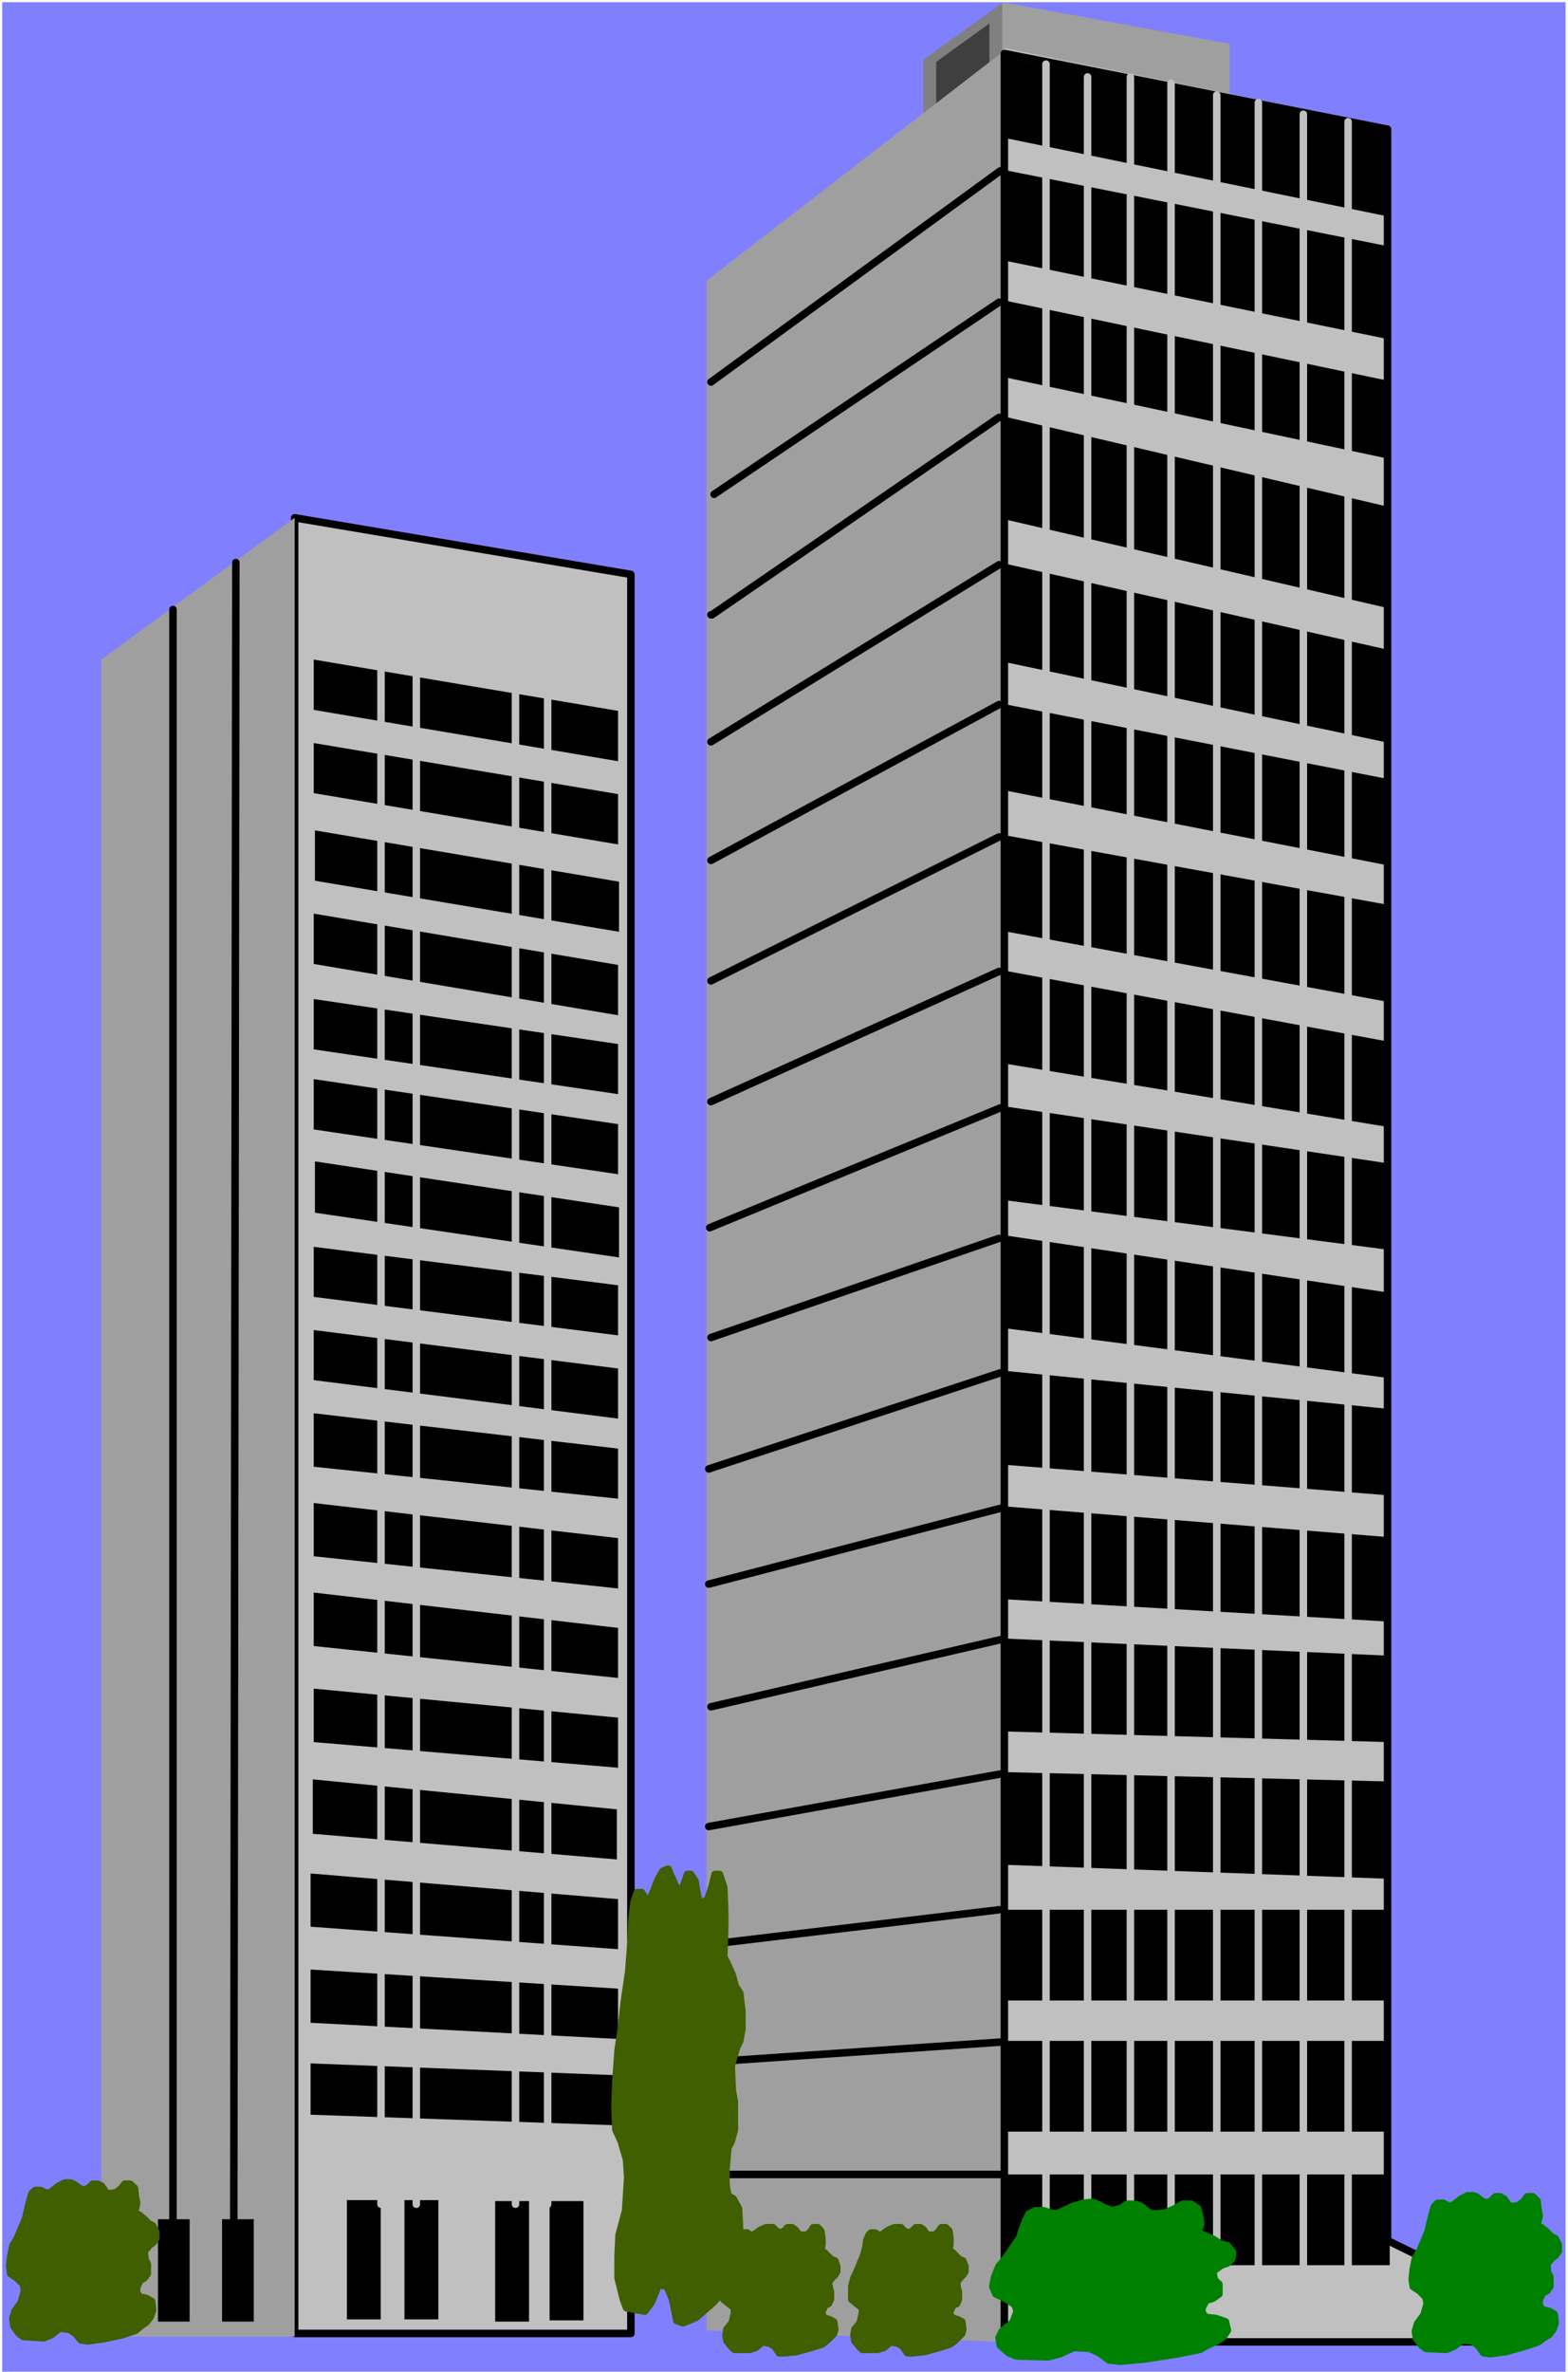 <?xml version="1.0" encoding="UTF-8" standalone="no"?>
<svg
   xmlns:ooo="http://xml.openoffice.org/svg/export"
   xmlns:dc="http://purl.org/dc/elements/1.1/"
   xmlns:cc="http://creativecommons.org/ns#"
   xmlns:rdf="http://www.w3.org/1999/02/22-rdf-syntax-ns#"
   xmlns:svg="http://www.w3.org/2000/svg"
   xmlns="http://www.w3.org/2000/svg"
   xmlns:sodipodi="http://sodipodi.sourceforge.net/DTD/sodipodi-0.dtd"
   xmlns:inkscape="http://www.inkscape.org/namespaces/inkscape"
   version="1.2"
   width="64.82mm"
   height="98.03mm"
   viewBox="0 0 6482 9803"
   preserveAspectRatio="xMidYMid"
   xml:space="preserve"
   id="svg255"
   sodipodi:docname="buildng3.svg"
   style="fill-rule:evenodd;stroke-width:28.222;stroke-linejoin:round"
   inkscape:version="0.92.5 (2060ec1f9f, 2020-04-08)"><sodipodi:namedview
   pagecolor="#ffffff"
   bordercolor="#666666"
   borderopacity="1"
   objecttolerance="10"
   gridtolerance="10"
   guidetolerance="10"
   inkscape:pageopacity="0"
   inkscape:pageshadow="2"
   inkscape:window-width="664"
   inkscape:window-height="487"
   id="namedview257"
   showgrid="false"
   inkscape:zoom="0.2102413"
   inkscape:cx="122.49449"
   inkscape:cy="185.23464"
   inkscape:window-x="0"
   inkscape:window-y="0"
   inkscape:window-maximized="0"
   inkscape:current-layer="svg255" />
 <defs
   class="ClipPathGroup"
   id="defs8">
  <clipPath
   id="presentation_clip_path"
   clipPathUnits="userSpaceOnUse">
   <rect
   x="0"
   y="0"
   width="21000"
   height="29700"
   id="rect2" />
  </clipPath>
  <clipPath
   id="presentation_clip_path_shrink"
   clipPathUnits="userSpaceOnUse">
   <rect
   x="21"
   y="29"
   width="20958"
   height="29641"
   id="rect5" />
  </clipPath>
 </defs>
 <defs
   class="TextShapeIndex"
   id="defs12">
  <g
   ooo:slide="id1"
   ooo:id-list="id3"
   id="g10" />
 </defs>
 <defs
   class="EmbeddedBulletChars"
   id="defs44">
  <g
   id="bullet-char-template-57356"
   transform="matrix(4.8828125e-4,0,0,-4.8828125e-4,0,0)">
   <path
   d="M 580,1141 1163,571 580,0 -4,571 Z"
   id="path14"
   inkscape:connector-curvature="0" />
  </g>
  <g
   id="bullet-char-template-57354"
   transform="matrix(4.8828125e-4,0,0,-4.8828125e-4,0,0)">
   <path
   d="M 8,1128 H 1137 V 0 H 8 Z"
   id="path17"
   inkscape:connector-curvature="0" />
  </g>
  <g
   id="bullet-char-template-10146"
   transform="matrix(4.8828125e-4,0,0,-4.8828125e-4,0,0)">
   <path
   d="M 174,0 602,739 174,1481 1456,739 Z M 1358,739 309,1346 659,739 Z"
   id="path20"
   inkscape:connector-curvature="0" />
  </g>
  <g
   id="bullet-char-template-10132"
   transform="matrix(4.8828125e-4,0,0,-4.8828125e-4,0,0)">
   <path
   d="M 2015,739 1276,0 H 717 l 543,543 H 174 v 393 h 1086 l -543,545 h 557 z"
   id="path23"
   inkscape:connector-curvature="0" />
  </g>
  <g
   id="bullet-char-template-10007"
   transform="matrix(4.8828125e-4,0,0,-4.8828125e-4,0,0)">
   <path
   d="m 0,-2 c -7,16 -16,29 -25,39 l 381,530 c -94,256 -141,385 -141,387 0,25 13,38 40,38 9,0 21,-2 34,-5 21,4 42,12 65,25 l 27,-13 111,-251 280,301 64,-25 24,25 c 21,-10 41,-24 62,-43 C 886,937 835,863 770,784 769,783 710,716 594,584 L 774,223 c 0,-27 -21,-55 -63,-84 l 16,-20 C 717,90 699,76 672,76 641,76 570,178 457,381 L 164,-76 c -22,-34 -53,-51 -92,-51 -42,0 -63,17 -64,51 -7,9 -10,24 -10,44 0,9 1,19 2,30 z"
   id="path26"
   inkscape:connector-curvature="0" />
  </g>
  <g
   id="bullet-char-template-10004"
   transform="matrix(4.8828125e-4,0,0,-4.8828125e-4,0,0)">
   <path
   d="M 285,-33 C 182,-33 111,30 74,156 52,228 41,333 41,471 c 0,78 14,145 41,201 34,71 87,106 158,106 53,0 88,-31 106,-94 l 23,-176 c 8,-64 28,-97 59,-98 l 735,706 c 11,11 33,17 66,17 42,0 63,-15 63,-46 V 965 c 0,-36 -10,-64 -30,-84 L 442,47 C 390,-6 338,-33 285,-33 Z"
   id="path29"
   inkscape:connector-curvature="0" />
  </g>
  <g
   id="bullet-char-template-9679"
   transform="matrix(4.8828125e-4,0,0,-4.8828125e-4,0,0)">
   <path
   d="M 813,0 C 632,0 489,54 383,161 276,268 223,411 223,592 c 0,181 53,324 160,431 106,107 249,161 430,161 179,0 323,-54 432,-161 108,-107 162,-251 162,-431 0,-180 -54,-324 -162,-431 C 1136,54 992,0 813,0 Z"
   id="path32"
   inkscape:connector-curvature="0" />
  </g>
  <g
   id="bullet-char-template-8226"
   transform="matrix(4.8828125e-4,0,0,-4.8828125e-4,0,0)">
   <path
   d="m 346,457 c -73,0 -137,26 -191,78 -54,51 -81,114 -81,188 0,73 27,136 81,188 54,52 118,78 191,78 73,0 134,-26 185,-79 51,-51 77,-114 77,-187 0,-75 -25,-137 -76,-188 -50,-52 -112,-78 -186,-78 z"
   id="path35"
   inkscape:connector-curvature="0" />
  </g>
  <g
   id="bullet-char-template-8211"
   transform="matrix(4.8828125e-4,0,0,-4.8828125e-4,0,0)">
   <path
   d="M -4,459 H 1135 V 606 H -4 Z"
   id="path38"
   inkscape:connector-curvature="0" />
  </g>
  <g
   id="bullet-char-template-61548"
   transform="matrix(4.8828125e-4,0,0,-4.8828125e-4,0,0)">
   <path
   d="m 173,740 c 0,163 58,303 173,419 116,115 255,173 419,173 163,0 302,-58 418,-173 116,-116 174,-256 174,-419 0,-163 -58,-303 -174,-418 C 1067,206 928,148 765,148 601,148 462,206 346,322 231,437 173,577 173,740 Z"
   id="path41"
   inkscape:connector-curvature="0" />
  </g>
 </defs>
 <g
   id="g49"
   transform="translate(-7259,-9948)">
  <g
   id="id2"
   class="Master_Slide">
   <g
   id="bg-id2"
   class="Background" />
   <g
   id="bo-id2"
   class="BackgroundObjects" />
  </g>
 </g>
 <g
   class="SlideGroup"
   id="g253"
   transform="translate(-7259,-9948)">
  <g
   id="g251">
   <g
   id="container-id1">
    <g
   id="id1"
   class="Slide"
   clip-path="url(#presentation_clip_path)">
     <g
   class="Page"
   id="g247">
      <g
   class="Graphic"
   id="g245">
       <g
   id="id3">
        <rect
   class="BoundingBox"
   x="7259"
   y="9948"
   width="6482"
   height="9803"
   id="rect51"
   style="fill:none;stroke:none" />
        <defs
   id="defs56">
         <clipPath
   id="clip_path_1"
   clipPathUnits="userSpaceOnUse">
          <path
   d="m 7263,9957 h 6468 v 9793 H 7263 Z"
   id="path53"
   inkscape:connector-curvature="0" />
         </clipPath>
        </defs>
        <g
   clip-path="url(#clip_path_1)"
   id="g242">
         <path
   d="m 7268,9957 h 6472 v 9793 H 7268 Z"
   id="path58"
   inkscape:connector-curvature="0"
   style="fill:#8080ff;stroke:none" />
         <path
   d="m 11402,9957 940,172 v 326 l -944,-185 z"
   id="path60"
   inkscape:connector-curvature="0"
   style="fill:#9f9f9f;stroke:none" />
         <path
   d="m 11402,9961 v 309 l -326,229 v -304 z"
   id="path62"
   inkscape:connector-curvature="0"
   style="fill:#808080;stroke:none" />
         <path
   d="m 11129,10420 v -216 l 220,-159 v 203 z"
   id="path64"
   inkscape:connector-curvature="0"
   style="fill:#3f3f3f;stroke:none" />
         <path
   d="m 10180,11108 1227,-948 -9,9467 -1218,-48 z"
   id="path66"
   inkscape:connector-curvature="0"
   style="fill:#9f9f9f;stroke:none" />
         <path
   d="m 11411,10147 1584,322 v 8726 l 137,66 62,194 163,159 h -1946 z"
   id="path68"
   inkscape:connector-curvature="0"
   style="fill:#c0c0c0;stroke:none" />
         <path
   d="m 11411,10169 1584,313 v 8726 l 137,67 62,194 163,158 h -1946 z"
   id="path70"
   inkscape:connector-curvature="0"
   style="fill:none;stroke:#000000;stroke-width:31;stroke-linecap:round;stroke-linejoin:round" />
         <path
   d="m 11411,17272 1598,39 -5,402 -1593,-58 z"
   id="path72"
   inkscape:connector-curvature="0"
   style="fill:#000000;stroke:none" />
         <path
   d="m 11407,18935 h 1597 v 375 h -1597 z"
   id="path74"
   inkscape:connector-curvature="0"
   style="fill:#000000;stroke:none" />
         <path
   d="m 11407,18383 h 1597 v 375 h -1597 z"
   id="path76"
   inkscape:connector-curvature="0"
   style="fill:#000000;stroke:none" />
         <path
   d="m 11411,17841 h 1598 v 375 h -1598 z"
   id="path78"
   inkscape:connector-curvature="0"
   style="fill:#000000;stroke:none" />
         <path
   d="m 11411,16720 1589,71 v 357 l -1589,-44 z"
   id="path80"
   inkscape:connector-curvature="0"
   style="fill:#000000;stroke:none" />
         <path
   d="m 11402,16173 1598,128 v 349 l -1598,-93 z"
   id="path82"
   inkscape:connector-curvature="0"
   style="fill:#000000;stroke:none" />
         <path
   d="m 11407,15613 1602,159 v 357 l -1607,-128 z"
   id="path84"
   inkscape:connector-curvature="0"
   style="fill:#000000;stroke:none" />
         <path
   d="m 11402,15052 1602,239 v 353 l -1602,-208 z"
   id="path86"
   inkscape:connector-curvature="0"
   style="fill:#000000;stroke:none" />
         <path
   d="m 11402,14519 1602,238 v 357 l -1602,-207 z"
   id="path88"
   inkscape:connector-curvature="0"
   style="fill:#000000;stroke:none" />
         <path
   d="m 11402,13958 1602,296 v 353 l -1602,-265 z"
   id="path90"
   inkscape:connector-curvature="0"
   style="fill:#000000;stroke:none" />
         <path
   d="m 11402,13398 1602,291 5,402 -1607,-296 z"
   id="path92"
   inkscape:connector-curvature="0"
   style="fill:#000000;stroke:none" />
         <path
   d="m 11420,12860 1584,309 v 357 l -1580,-309 z"
   id="path94"
   inkscape:connector-curvature="0"
   style="fill:#000000;stroke:none" />
         <path
   d="m 11411,12277 1593,358 v 384 l -1597,-336 z"
   id="path96"
   inkscape:connector-curvature="0"
   style="fill:#000000;stroke:none" />
         <path
   d="m 11407,11669 1597,375 v 419 l -1602,-371 z"
   id="path98"
   inkscape:connector-curvature="0"
   style="fill:#000000;stroke:none" />
         <path
   d="m 11402,11188 1602,335 v 322 l -1602,-340 z"
   id="path100"
   inkscape:connector-curvature="0"
   style="fill:#000000;stroke:none" />
         <path
   d="m 11402,10649 1602,318 v 384 l -1597,-327 z"
   id="path102"
   inkscape:connector-curvature="0"
   style="fill:#000000;stroke:none" />
         <path
   d="m 11402,10182 1602,313 v 349 l -1597,-327 z"
   id="path104"
   inkscape:connector-curvature="0"
   style="fill:#000000;stroke:none" />
         <path
   d="m 12832,10451 v 8921"
   id="path106"
   inkscape:connector-curvature="0"
   style="fill:none;stroke:#c0c0c0;stroke-width:31;stroke-linecap:round;stroke-linejoin:round" />
         <path
   d="m 12647,10420 v 8991"
   id="path108"
   inkscape:connector-curvature="0"
   style="fill:none;stroke:#c0c0c0;stroke-width:31;stroke-linecap:round;stroke-linejoin:round" />
         <path
   d="m 12461,10372 v 9053"
   id="path110"
   inkscape:connector-curvature="0"
   style="fill:none;stroke:#c0c0c0;stroke-width:31;stroke-linecap:round;stroke-linejoin:round" />
         <path
   d="m 12289,10341 v 9132"
   id="path112"
   inkscape:connector-curvature="0"
   style="fill:none;stroke:#c0c0c0;stroke-width:31;stroke-linecap:round;stroke-linejoin:round" />
         <path
   d="m 12100,10292 v 9185"
   id="path114"
   inkscape:connector-curvature="0"
   style="fill:none;stroke:#c0c0c0;stroke-width:31;stroke-linecap:round;stroke-linejoin:round" />
         <path
   d="m 11932,10266 v 9088"
   id="path116"
   inkscape:connector-curvature="0"
   style="fill:none;stroke:#c0c0c0;stroke-width:31;stroke-linecap:round;stroke-linejoin:round" />
         <path
   d="m 11755,10266 v 9119"
   id="path118"
   inkscape:connector-curvature="0"
   style="fill:none;stroke:#c0c0c0;stroke-width:31;stroke-linecap:round;stroke-linejoin:round" />
         <path
   d="m 11583,10213 v 9282"
   id="path120"
   inkscape:connector-curvature="0"
   style="fill:none;stroke:#c0c0c0;stroke-width:31;stroke-linecap:round;stroke-linejoin:round" />
         <path
   d="m 11394,10654 -1196,873"
   id="path122"
   inkscape:connector-curvature="0"
   style="fill:none;stroke:#000000;stroke-width:31;stroke-linecap:round;stroke-linejoin:round" />
         <path
   d="m 11389,11197 -1178,794"
   id="path124"
   inkscape:connector-curvature="0"
   style="fill:none;stroke:#000000;stroke-width:31;stroke-linecap:round;stroke-linejoin:round" />
         <path
   d="m 11389,11673 -1187,816 h -4"
   id="path126"
   inkscape:connector-curvature="0"
   style="fill:none;stroke:#000000;stroke-width:31;stroke-linecap:round;stroke-linejoin:round" />
         <path
   d="m 11389,12282 -1191,732"
   id="path128"
   inkscape:connector-curvature="0"
   style="fill:none;stroke:#000000;stroke-width:31;stroke-linecap:round;stroke-linejoin:round" />
         <path
   d="m 11389,12860 -1191,644"
   id="path130"
   inkscape:connector-curvature="0"
   style="fill:none;stroke:#000000;stroke-width:31;stroke-linecap:round;stroke-linejoin:round" />
         <path
   d="m 11389,13407 -1191,595"
   id="path132"
   inkscape:connector-curvature="0"
   style="fill:none;stroke:#000000;stroke-width:31;stroke-linecap:round;stroke-linejoin:round" />
         <path
   d="m 11389,13963 -1191,538"
   id="path134"
   inkscape:connector-curvature="0"
   style="fill:none;stroke:#000000;stroke-width:31;stroke-linecap:round;stroke-linejoin:round" />
         <path
   d="m 11394,14527 -1201,495"
   id="path136"
   inkscape:connector-curvature="0"
   style="fill:none;stroke:#000000;stroke-width:31;stroke-linecap:round;stroke-linejoin:round" />
         <path
   d="m 11389,15066 -1191,410"
   id="path138"
   inkscape:connector-curvature="0"
   style="fill:none;stroke:#000000;stroke-width:31;stroke-linecap:round;stroke-linejoin:round" />
         <path
   d="m 11394,15622 -1205,397"
   id="path140"
   inkscape:connector-curvature="0"
   style="fill:none;stroke:#000000;stroke-width:31;stroke-linecap:round;stroke-linejoin:round" />
         <path
   d="m 11394,16182 -1205,313"
   id="path142"
   inkscape:connector-curvature="0"
   style="fill:none;stroke:#000000;stroke-width:31;stroke-linecap:round;stroke-linejoin:round" />
         <path
   d="m 11394,16725 -1196,277"
   id="path144"
   inkscape:connector-curvature="0"
   style="fill:none;stroke:#000000;stroke-width:31;stroke-linecap:round;stroke-linejoin:round" />
         <path
   d="m 11394,17280 -1205,217"
   id="path146"
   inkscape:connector-curvature="0"
   style="fill:none;stroke:#000000;stroke-width:31;stroke-linecap:round;stroke-linejoin:round" />
         <path
   d="m 11389,17841 -1138,136"
   id="path148"
   inkscape:connector-curvature="0"
   style="fill:none;stroke:#000000;stroke-width:31;stroke-linecap:round;stroke-linejoin:round" />
         <path
   d="m 11394,18388 -1157,79"
   id="path150"
   inkscape:connector-curvature="0"
   style="fill:none;stroke:#000000;stroke-width:31;stroke-linecap:round;stroke-linejoin:round" />
         <path
   d="M 11394,18935 H 10229"
   id="path152"
   inkscape:connector-curvature="0"
   style="fill:none;stroke:#000000;stroke-width:31;stroke-linecap:round;stroke-linejoin:round" />
         <path
   d="m 8477,12101 1390,234 4,7257 H 8477 Z"
   id="path154"
   inkscape:connector-curvature="0"
   style="fill:#c0c0c0;stroke:none" />
         <path
   d="m 8477,12088 1390,234 v 7270 H 8477 Z"
   id="path156"
   inkscape:connector-curvature="0"
   style="fill:none;stroke:#000000;stroke-width:31;stroke-linecap:round;stroke-linejoin:round" />
         <path
   d="m 7678,12674 799,-586 v 7517 h -799 z"
   id="path158"
   inkscape:connector-curvature="0"
   style="fill:#9f9f9f;stroke:none" />
         <path
   d="m 8234,12273 -9,7169"
   id="path160"
   inkscape:connector-curvature="0"
   style="fill:none;stroke:#000000;stroke-width:31;stroke-linecap:round;stroke-linejoin:round" />
         <path
   d="m 7974,12467 v 7006"
   id="path162"
   inkscape:connector-curvature="0"
   style="fill:none;stroke:#000000;stroke-width:31;stroke-linecap:round;stroke-linejoin:round" />
         <path
   d="m 8177,19120 h 131 v 423 h -131 z"
   id="path164"
   inkscape:connector-curvature="0"
   style="fill:#000000;stroke:none" />
         <path
   d="m 7912,19120 h 131 v 423 h -131 z"
   id="path166"
   inkscape:connector-curvature="0"
   style="fill:#000000;stroke:none" />
         <path
   d="m 9306,19045 h 140 v 498 h -140 z"
   id="path168"
   inkscape:connector-curvature="0"
   style="fill:#000000;stroke:none" />
         <path
   d="m 9531,19045 h 140 v 493 h -140 z"
   id="path170"
   inkscape:connector-curvature="0"
   style="fill:#000000;stroke:none" />
         <path
   d="m 8693,19041 h 140 v 493 h -140 z"
   id="path172"
   inkscape:connector-curvature="0"
   style="fill:#000000;stroke:none" />
         <path
   d="m 8931,19041 h 140 v 493 h -140 z"
   id="path174"
   inkscape:connector-curvature="0"
   style="fill:#000000;stroke:none" />
         <path
   d="m 8556,12674 1258,212 v 208 l -1258,-212 z"
   id="path176"
   inkscape:connector-curvature="0"
   style="fill:#000000;stroke:none" />
         <path
   d="m 8556,13019 1258,211 v 208 l -1258,-212 z"
   id="path178"
   inkscape:connector-curvature="0"
   style="fill:#000000;stroke:none" />
         <path
   d="m 8561,13380 1257,212 v 207 l -1257,-211 z"
   id="path180"
   inkscape:connector-curvature="0"
   style="fill:#000000;stroke:none" />
         <path
   d="m 8556,13724 1258,212 v 208 l -1258,-212 z"
   id="path182"
   inkscape:connector-curvature="0"
   style="fill:#000000;stroke:none" />
         <path
   d="m 8556,14077 1258,186 v 207 l -1258,-185 z"
   id="path184"
   inkscape:connector-curvature="0"
   style="fill:#000000;stroke:none" />
         <path
   d="m 8556,14408 1258,186 v 207 l -1258,-185 z"
   id="path186"
   inkscape:connector-curvature="0"
   style="fill:#000000;stroke:none" />
         <path
   d="m 8561,14748 1257,190 v 207 l -1257,-185 z"
   id="path188"
   inkscape:connector-curvature="0"
   style="fill:#000000;stroke:none" />
         <path
   d="m 8556,15101 1258,159 v 207 l -1258,-159 z"
   id="path190"
   inkscape:connector-curvature="0"
   style="fill:#000000;stroke:none" />
         <path
   d="m 8556,15445 1258,159 v 207 l -1258,-159 z"
   id="path192"
   inkscape:connector-curvature="0"
   style="fill:#000000;stroke:none" />
         <path
   d="m 8556,15789 1258,146 v 207 l -1258,-132 z"
   id="path194"
   inkscape:connector-curvature="0"
   style="fill:#000000;stroke:none" />
         <path
   d="m 8556,16160 1258,145 v 208 l -1258,-133 z"
   id="path196"
   inkscape:connector-curvature="0"
   style="fill:#000000;stroke:none" />
         <path
   d="m 8556,16530 1258,146 v 207 l -1258,-132 z"
   id="path198"
   inkscape:connector-curvature="0"
   style="fill:#000000;stroke:none" />
         <path
   d="m 8556,16927 1258,120 v 207 l -1258,-106 z"
   id="path200"
   inkscape:connector-curvature="0"
   style="fill:#000000;stroke:none" />
         <path
   d="m 8552,17302 1257,124 v 207 l -1257,-106 z"
   id="path202"
   inkscape:connector-curvature="0"
   style="fill:#000000;stroke:none" />
         <path
   d="m 8543,17691 1271,106 v 207 l -1271,-93 z"
   id="path204"
   inkscape:connector-curvature="0"
   style="fill:#000000;stroke:none" />
         <path
   d="m 8543,18088 1271,79 v 208 l -1271,-67 z"
   id="path206"
   inkscape:connector-curvature="0"
   style="fill:#000000;stroke:none" />
         <path
   d="m 8543,18476 1271,49 v 207 l -1271,-44 z"
   id="path208"
   inkscape:connector-curvature="0"
   style="fill:#000000;stroke:none" />
         <path
   d="M 8834,19058 V 12591"
   id="path210"
   inkscape:connector-curvature="0"
   style="fill:none;stroke:#c0c0c0;stroke-width:31;stroke-linecap:round;stroke-linejoin:round" />
         <path
   d="M 8980,19058 V 12604"
   id="path212"
   inkscape:connector-curvature="0"
   style="fill:none;stroke:#c0c0c0;stroke-width:31;stroke-linecap:round;stroke-linejoin:round" />
         <path
   d="M 9390,19058 V 12679"
   id="path214"
   inkscape:connector-curvature="0"
   style="fill:none;stroke:#c0c0c0;stroke-width:31;stroke-linecap:round;stroke-linejoin:round" />
         <path
   d="M 9523,19058 V 12697"
   id="path216"
   inkscape:connector-curvature="0"
   style="fill:none;stroke:#c0c0c0;stroke-width:31;stroke-linecap:round;stroke-linejoin:round" />
         <path
   d="m 11363,19398 8,-40 18,-44 27,-31 26,-39 31,-44 13,-40 13,-35 14,-27 26,-13 h 35 l 27,9 26,4 40,-18 27,-13 44,-13 35,-4 22,8 27,14 35,13 35,-9 27,-18 h 31 l 26,9 22,18 18,13 h 26 l 35,-4 40,-18 31,-18 h 35 l 27,18 9,35 4,27 -13,39 26,9 40,18 27,18 30,8 22,27 -4,26 -18,18 -26,9 -35,26 8,36 18,17 v 40 l -26,18 -27,8 -17,31 v 22 l 17,18 40,4 40,14 8,35 -17,26 -27,18 -39,18 -31,17 -89,18 -141,22 -101,9 -44,-5 -40,-30 -40,-18 -66,-4 -57,26 -49,13 -132,-4 -31,-13 -35,-31 -5,-31 13,-27 44,-35 18,-48 -9,-27 -39,-26 -40,-18 z"
   id="path218"
   inkscape:connector-curvature="0"
   style="fill:#008000;stroke:none" />
         <path
   d="m 11363,19398 8,-40 18,-44 27,-31 26,-39 31,-44 13,-40 13,-35 14,-27 26,-13 h 35 l 27,9 26,4 40,-18 27,-13 44,-13 35,-4 22,8 27,14 35,13 35,-9 27,-18 h 31 l 26,9 22,18 18,13 h 26 l 35,-4 40,-18 31,-18 h 35 l 27,18 9,35 4,27 -13,39 26,9 40,18 27,18 30,8 22,27 -4,26 -18,18 -26,9 -35,26 8,36 18,17 v 40 l -26,18 -27,8 -17,31 v 22 l 17,18 40,4 40,14 8,35 -17,26 -27,18 -39,18 -31,17 -89,18 -141,22 -101,9 -44,-5 -40,-30 -40,-18 -66,-4 -57,26 -49,13 -132,-4 -31,-13 -35,-31 -5,-31 13,-27 44,-35 18,-48 -9,-27 -39,-26 -40,-18 z"
   id="path220"
   inkscape:connector-curvature="0"
   style="fill:none;stroke:#008000;stroke-width:31;stroke-linecap:round;stroke-linejoin:round" />
         <path
   d="m 13097,19367 4,-40 9,-44 18,-31 17,-39 18,-44 9,-40 9,-35 8,-27 14,-13 h 22 l 17,9 18,4 22,-17 18,-14 26,-13 h 22 l 14,4 17,14 22,13 22,-9 18,-18 h 18 l 17,9 13,18 9,13 h 18 l 22,-4 22,-18 13,-18 h 22 l 18,18 4,35 5,27 -9,40 18,8 22,18 17,18 18,9 13,26 v 26 l -13,18 -13,9 -22,26 4,36 9,17 v 40 l -13,18 -18,9 -13,30 v 22 l 13,18 27,5 22,13 4,35 -9,27 -17,22 -22,13 -23,17 -53,18 -79,22 -66,9 -27,-4 -22,-31 -26,-18 -40,-4 -35,26 -31,13 -84,-4 -18,-13 -22,-31 -4,-27 9,-31 26,-35 14,-48 -5,-27 -26,-26 -27,-18 z"
   id="path222"
   inkscape:connector-curvature="0"
   style="fill:#008000;stroke:none" />
         <path
   d="m 13097,19367 4,-40 9,-44 18,-31 17,-39 18,-44 9,-40 9,-35 8,-27 14,-13 h 22 l 17,9 18,4 22,-17 18,-14 26,-13 h 22 l 14,4 17,14 22,13 22,-9 18,-18 h 18 l 17,9 13,18 9,13 h 18 l 22,-4 22,-18 13,-18 h 22 l 18,18 4,35 5,27 -9,40 18,8 22,18 17,18 18,9 13,26 v 26 l -13,18 -13,9 -22,26 4,36 9,17 v 40 l -13,18 -18,9 -13,30 v 22 l 13,18 27,5 22,13 4,35 -9,27 -17,22 -22,13 -23,17 -53,18 -79,22 -66,9 -27,-4 -22,-31 -26,-18 -40,-4 -35,26 -31,13 -84,-4 -18,-13 -22,-31 -4,-27 9,-31 26,-35 14,-48 -5,-27 -26,-26 -27,-18 z"
   id="path224"
   inkscape:connector-curvature="0"
   style="fill:none;stroke:#008000;stroke-width:31;stroke-linecap:round;stroke-linejoin:round" />
         <path
   d="m 9801,18661 4,-114 9,-124 13,-88 13,-115 18,-123 9,-115 4,-97 9,-75 13,-40 h 18 l 18,27 13,13 22,-53 13,-35 22,-40 22,-9 9,22 18,40 17,35 18,-22 18,-53 h 13 l 18,27 8,48 9,40 h 18 l 18,-13 17,-49 13,-53 h 18 l 18,53 4,97 v 75 l -4,115 13,26 22,49 13,48 18,27 9,75 v 75 l -9,48 -13,27 -22,75 4,101 9,49 v 115 l -13,48 -14,27 -8,88 v 62 l 8,48 22,13 22,40 5,97 -9,75 -18,66 -17,49 -18,48 -48,53 -71,62 -53,22 -26,-9 -18,-88 -22,-53 -35,-9 -31,75 -27,36 -75,-14 -13,-35 -22,-88 v -88 l 4,-89 27,-101 9,-137 -5,-75 -22,-75 -22,-48 z"
   id="path226"
   inkscape:connector-curvature="0"
   style="fill:#3f5f00;stroke:none" />
         <path
   d="m 9801,18661 4,-114 9,-124 13,-88 13,-115 18,-123 9,-115 4,-97 9,-75 13,-40 h 18 l 18,27 13,13 22,-53 13,-35 22,-40 22,-9 9,22 18,40 17,35 18,-22 18,-53 h 13 l 18,27 8,48 9,40 h 18 l 18,-13 17,-49 13,-53 h 18 l 18,53 4,97 v 75 l -4,115 13,26 22,49 13,48 18,27 9,75 v 75 l -9,48 -13,27 -22,75 4,101 9,49 v 115 l -13,48 -14,27 -8,88 v 62 l 8,48 22,13 22,40 5,97 -9,75 -18,66 -17,49 -18,48 -48,53 -71,62 -53,22 -26,-9 -18,-88 -22,-53 -35,-9 -31,75 -27,36 -75,-14 -13,-35 -22,-88 v -88 l 4,-89 27,-101 9,-137 -5,-75 -22,-75 -22,-48 z"
   id="path228"
   inkscape:connector-curvature="0"
   style="fill:none;stroke:#3f5f00;stroke-width:31;stroke-linecap:round;stroke-linejoin:round" />
         <path
   d="m 10780,19429 v -31 l 9,-35 13,-27 13,-31 14,-35 9,-31 4,-31 9,-22 9,-9 h 17 l 14,9 h 13 l 17,-13 14,-9 22,-9 h 17 9 l 13,14 18,8 18,-8 13,-14 h 18 l 13,9 9,13 8,9 h 14 17 l 18,-17 9,-14 h 17 l 14,14 4,31 v 22 l -4,30 13,5 18,18 13,13 13,4 9,22 v 22 l -9,14 -9,8 -17,22 4,27 4,13 v 31 l -8,18 -14,4 -13,27 v 17 l 13,13 18,5 18,9 4,31 -4,17 -18,18 -13,13 -18,13 -44,14 -62,17 -48,5 h -22 l -18,-27 -22,-13 -31,-5 -26,23 -27,8 h -62 l -13,-13 -18,-22 -4,-22 4,-26 22,-27 9,-40 v -22 l -22,-17 -22,-18 z"
   id="path230"
   inkscape:connector-curvature="0"
   style="fill:#3f5f00;stroke:none" />
         <path
   d="m 10780,19429 v -31 l 9,-35 13,-27 13,-31 14,-35 9,-31 4,-31 9,-22 9,-9 h 17 l 14,9 h 13 l 17,-13 14,-9 22,-9 h 17 9 l 13,14 18,8 18,-8 13,-14 h 18 l 13,9 9,13 8,9 h 14 17 l 18,-17 9,-14 h 17 l 14,14 4,31 v 22 l -4,30 13,5 18,18 13,13 13,4 9,22 v 22 l -9,14 -9,8 -17,22 4,27 4,13 v 31 l -8,18 -14,4 -13,27 v 17 l 13,13 18,5 18,9 4,31 -4,17 -18,18 -13,13 -18,13 -44,14 -62,17 -48,5 h -22 l -18,-27 -22,-13 -31,-5 -26,23 -27,8 h -62 l -13,-13 -18,-22 -4,-22 4,-26 22,-27 9,-40 v -22 l -22,-17 -22,-18 z"
   id="path232"
   inkscape:connector-curvature="0"
   style="fill:none;stroke:#3f5f00;stroke-width:31;stroke-linecap:round;stroke-linejoin:round" />
         <path
   d="m 10251,19429 v -31 l 9,-35 13,-27 13,-31 13,-35 9,-31 4,-31 9,-22 9,-9 h 18 l 13,9 h 13 l 18,-13 13,-9 22,-9 h 18 9 l 13,14 18,8 17,-8 13,-14 h 18 l 13,9 9,13 9,9 h 13 18 l 18,-17 8,-14 h 18 l 13,14 5,31 v 22 l -5,30 13,5 18,18 13,13 14,4 8,22 v 22 l -8,14 -9,8 -18,22 5,27 4,13 v 31 l -9,18 -13,4 -13,27 v 17 l 13,13 18,5 17,9 5,31 -5,17 -17,18 -14,13 -17,13 -44,14 -62,17 -49,5 h -22 l -18,-27 -22,-13 -30,-5 -27,23 -26,8 h -62 l -13,-13 -18,-22 -4,-22 4,-26 22,-27 9,-40 v -22 l -22,-17 -22,-18 z"
   id="path234"
   inkscape:connector-curvature="0"
   style="fill:#3f5f00;stroke:none" />
         <path
   d="m 10251,19429 v -31 l 9,-35 13,-27 13,-31 13,-35 9,-31 4,-31 9,-22 9,-9 h 18 l 13,9 h 13 l 18,-13 13,-9 22,-9 h 18 9 l 13,14 18,8 17,-8 13,-14 h 18 l 13,9 9,13 9,9 h 13 18 l 18,-17 8,-14 h 18 l 13,14 5,31 v 22 l -5,30 13,5 18,18 13,13 14,4 8,22 v 22 l -8,14 -9,8 -18,22 5,27 4,13 v 31 l -9,18 -13,4 -13,27 v 17 l 13,13 18,5 17,9 5,31 -5,17 -17,18 -14,13 -17,13 -44,14 -62,17 -49,5 h -22 l -18,-27 -22,-13 -30,-5 -27,23 -26,8 h -62 l -13,-13 -18,-22 -4,-22 4,-26 22,-27 9,-40 v -22 l -22,-17 -22,-18 z"
   id="path236"
   inkscape:connector-curvature="0"
   style="fill:none;stroke:#3f5f00;stroke-width:31;stroke-linecap:round;stroke-linejoin:round" />
         <path
   d="m 7299,19314 4,-39 9,-45 18,-30 17,-40 18,-44 9,-40 9,-35 8,-27 14,-13 h 22 l 17,9 18,4 22,-17 18,-14 26,-13 h 22 l 13,5 18,13 22,13 22,-9 18,-17 h 18 l 17,8 13,18 9,13 h 18 l 22,-4 22,-18 13,-17 h 22 l 18,17 4,35 5,27 -9,40 18,8 22,18 17,18 18,9 13,26 v 27 l -13,17 -13,9 -22,26 4,36 9,17 v 40 l -13,18 -18,9 -13,30 v 23 l 13,17 27,5 22,13 4,35 -9,27 -17,22 -23,17 -22,18 -53,18 -79,17 -66,9 -27,-4 -22,-27 -26,-17 -40,-5 -35,27 -31,13 -84,-5 -18,-13 -22,-31 -4,-31 9,-30 26,-36 13,-48 -4,-27 -26,-26 -27,-18 z"
   id="path238"
   inkscape:connector-curvature="0"
   style="fill:#3f5f00;stroke:none" />
         <path
   d="m 7299,19314 4,-39 9,-45 18,-30 17,-40 18,-44 9,-40 9,-35 8,-27 14,-13 h 22 l 17,9 18,4 22,-17 18,-14 26,-13 h 22 l 13,5 18,13 22,13 22,-9 18,-17 h 18 l 17,8 13,18 9,13 h 18 l 22,-4 22,-18 13,-17 h 22 l 18,17 4,35 5,27 -9,40 18,8 22,18 17,18 18,9 13,26 v 27 l -13,17 -13,9 -22,26 4,36 9,17 v 40 l -13,18 -18,9 -13,30 v 23 l 13,17 27,5 22,13 4,35 -9,27 -17,22 -23,17 -22,18 -53,18 -79,17 -66,9 -27,-4 -22,-27 -26,-17 -40,-5 -35,27 -31,13 -84,-5 -18,-13 -22,-31 -4,-31 9,-30 26,-36 13,-48 -4,-27 -26,-26 -27,-18 z"
   id="path240"
   inkscape:connector-curvature="0"
   style="fill:none;stroke:#3f5f00;stroke-width:31;stroke-linecap:round;stroke-linejoin:round" />
        </g>
       </g>
      </g>
     </g>
    </g>
   </g>
  </g>
 </g>
</svg>